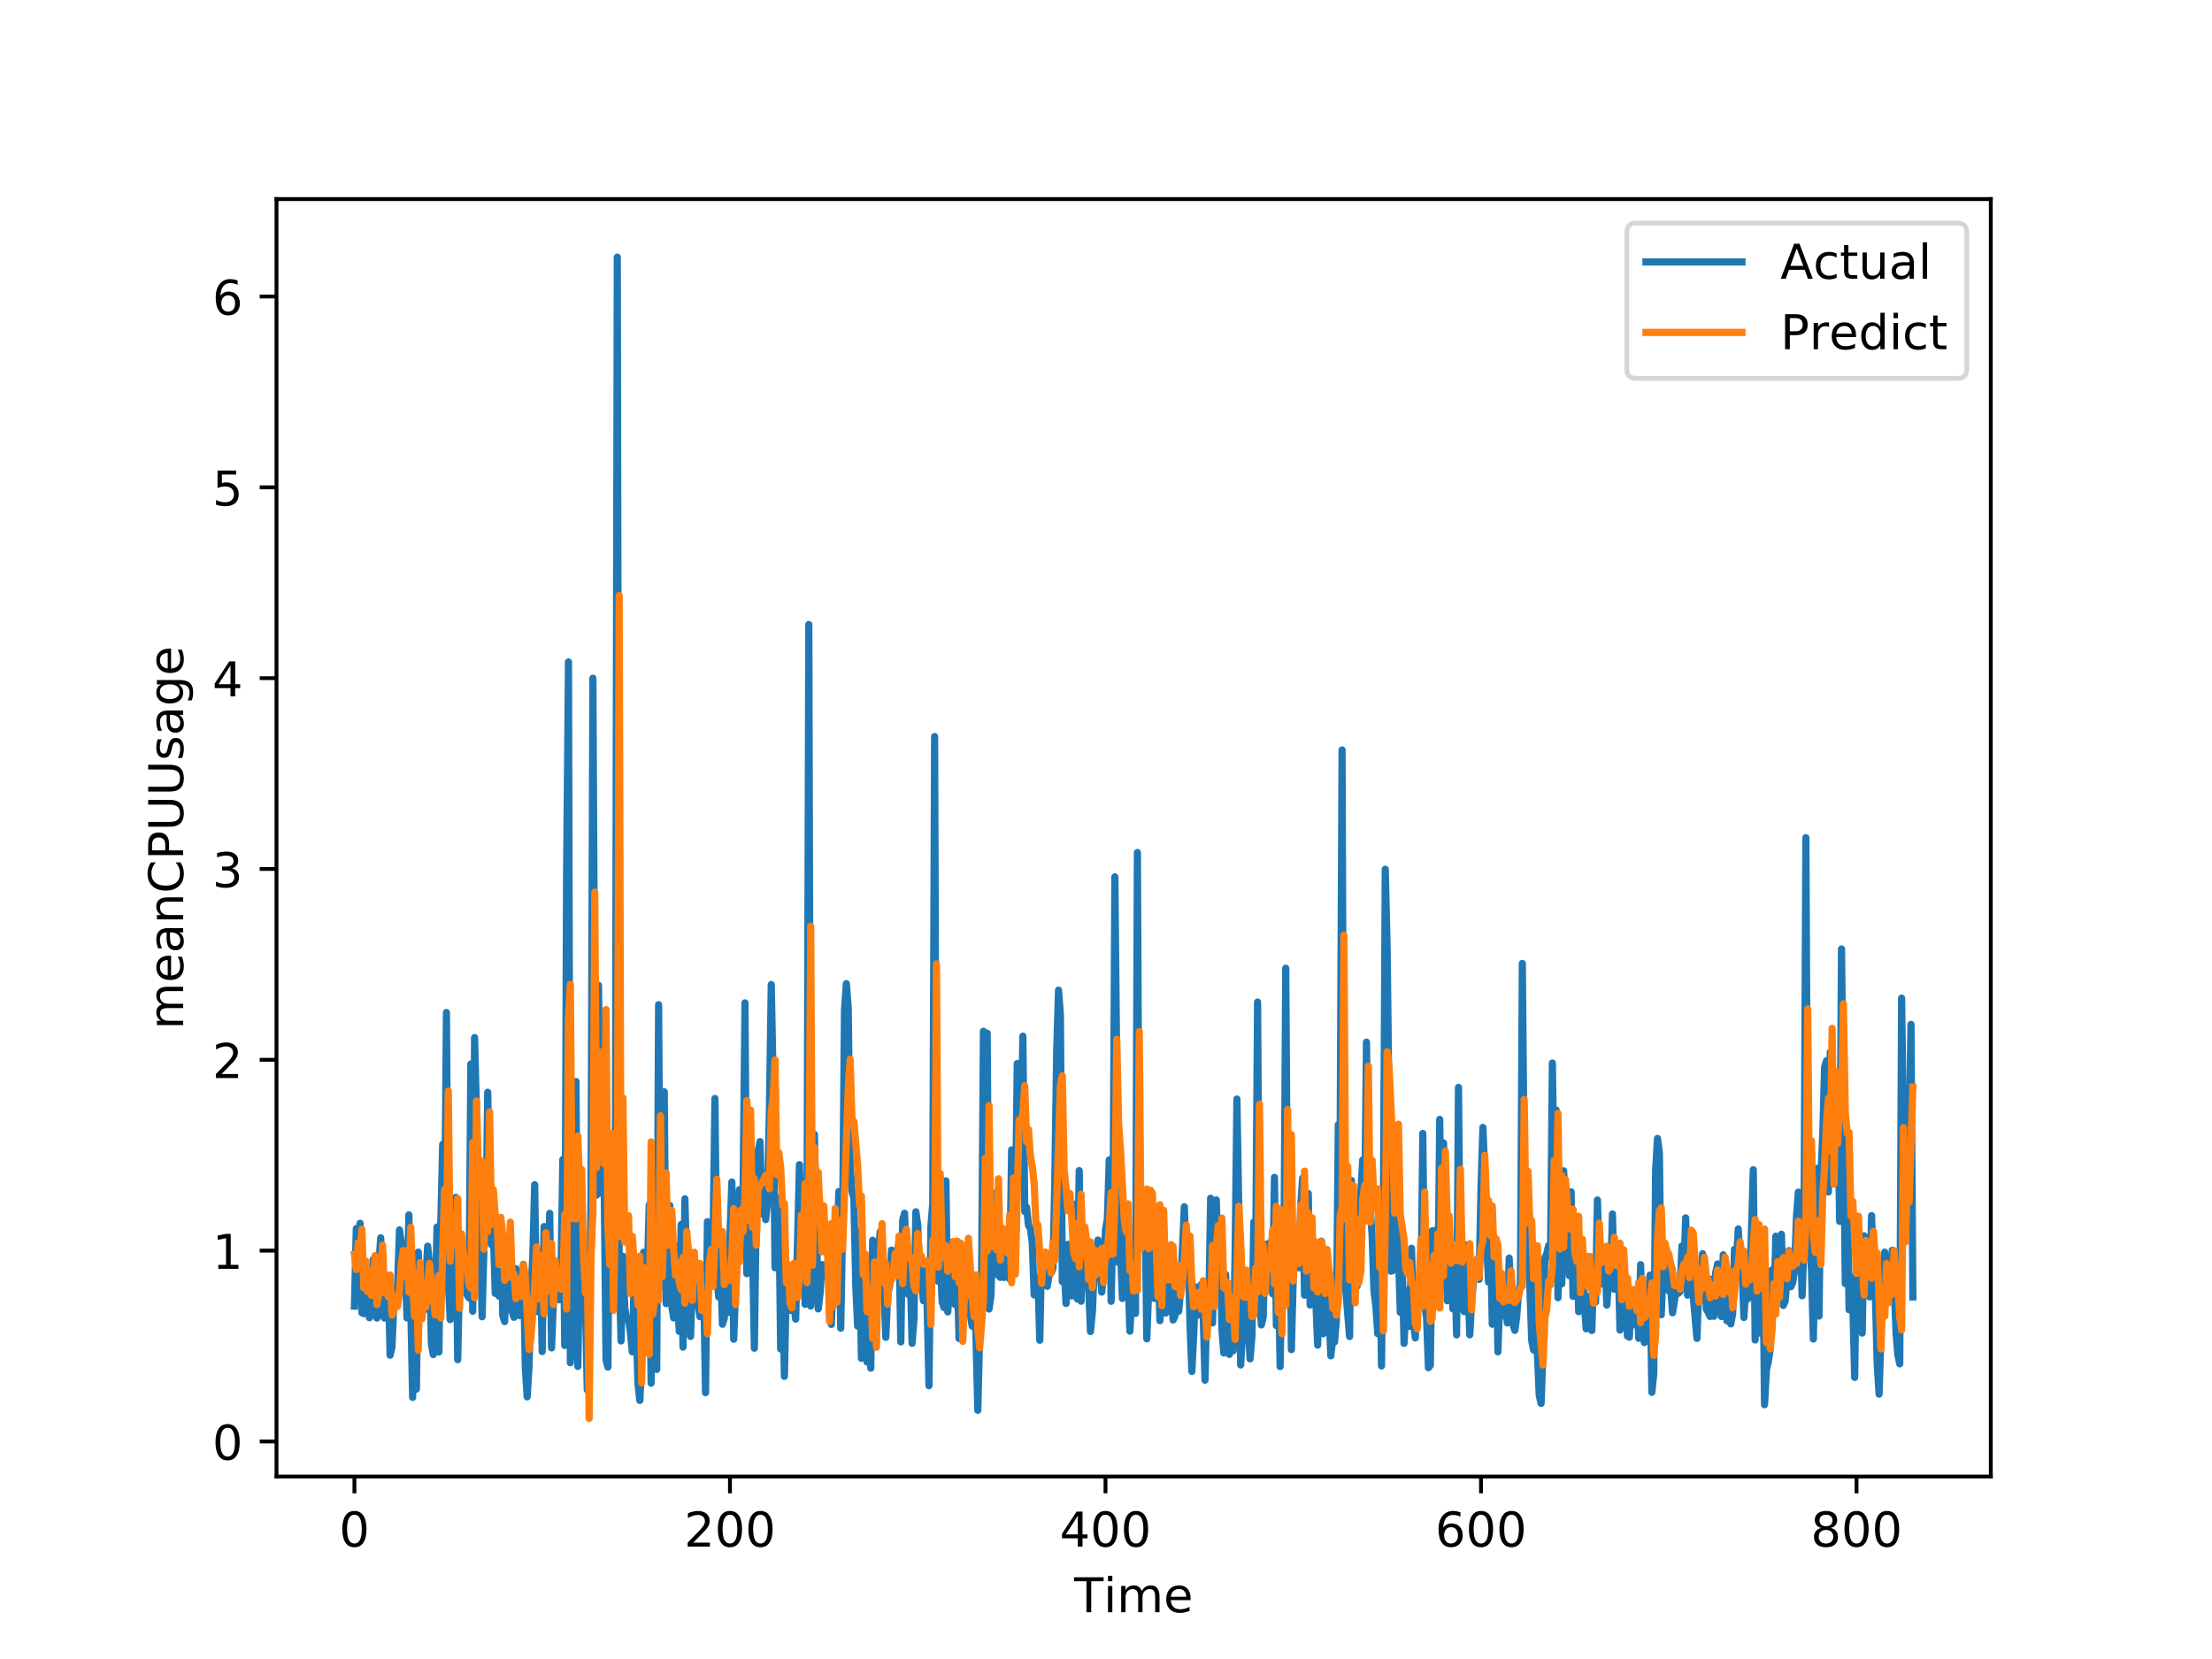 <?xml version="1.0" encoding="utf-8" standalone="no"?>
<!DOCTYPE svg PUBLIC "-//W3C//DTD SVG 1.1//EN"
  "http://www.w3.org/Graphics/SVG/1.1/DTD/svg11.dtd">
<!-- Created with matplotlib (https://matplotlib.org/) -->
<svg height="345.6pt" version="1.1" viewBox="0 0 460.8 345.6" width="460.8pt" xmlns="http://www.w3.org/2000/svg" xmlns:xlink="http://www.w3.org/1999/xlink">
 <defs>
  <style type="text/css">
*{stroke-linecap:butt;stroke-linejoin:round;}
  </style>
 </defs>
 <g id="figure_1">
  <g id="patch_1">
   <path d="M 0 345.6 
L 460.8 345.6 
L 460.8 0 
L 0 0 
z
" style="fill:#ffffff;"/>
  </g>
  <g id="axes_1">
   <g id="patch_2">
    <path d="M 57.6 307.584 
L 414.72 307.584 
L 414.72 41.472 
L 57.6 41.472 
z
" style="fill:#ffffff;"/>
   </g>
   <g id="matplotlib.axis_1">
    <g id="xtick_1">
     <g id="line2d_1">
      <defs>
       <path d="M 0 0 
L 0 3.5 
" id="m3a9acdf04c" style="stroke:#000000;stroke-width:0.8;"/>
      </defs>
      <g>
       <use style="stroke:#000000;stroke-width:0.8;" x="73.833" xlink:href="#m3a9acdf04c" y="307.584"/>
      </g>
     </g>
     <g id="text_1">
      <!-- 0 -->
      <defs>
       <path d="M 31.781 66.406 
Q 24.172 66.406 20.328 58.906 
Q 16.5 51.422 16.5 36.375 
Q 16.5 21.391 20.328 13.891 
Q 24.172 6.391 31.781 6.391 
Q 39.453 6.391 43.281 13.891 
Q 47.125 21.391 47.125 36.375 
Q 47.125 51.422 43.281 58.906 
Q 39.453 66.406 31.781 66.406 
z
M 31.781 74.219 
Q 44.047 74.219 50.516 64.516 
Q 56.984 54.828 56.984 36.375 
Q 56.984 17.969 50.516 8.266 
Q 44.047 -1.422 31.781 -1.422 
Q 19.531 -1.422 13.062 8.266 
Q 6.594 17.969 6.594 36.375 
Q 6.594 54.828 13.062 64.516 
Q 19.531 74.219 31.781 74.219 
z
" id="DejaVuSans-48"/>
      </defs>
      <g transform="translate(70.651 322.182)scale(0.1 -0.1)">
       <use xlink:href="#DejaVuSans-48"/>
      </g>
     </g>
    </g>
    <g id="xtick_2">
     <g id="line2d_2">
      <g>
       <use style="stroke:#000000;stroke-width:0.8;" x="152.063" xlink:href="#m3a9acdf04c" y="307.584"/>
      </g>
     </g>
     <g id="text_2">
      <!-- 200 -->
      <defs>
       <path d="M 19.188 8.297 
L 53.609 8.297 
L 53.609 0 
L 7.328 0 
L 7.328 8.297 
Q 12.938 14.109 22.625 23.891 
Q 32.328 33.688 34.812 36.531 
Q 39.547 41.844 41.422 45.531 
Q 43.312 49.219 43.312 52.781 
Q 43.312 58.594 39.234 62.25 
Q 35.156 65.922 28.609 65.922 
Q 23.969 65.922 18.812 64.312 
Q 13.672 62.703 7.812 59.422 
L 7.812 69.391 
Q 13.766 71.781 18.938 73 
Q 24.125 74.219 28.422 74.219 
Q 39.75 74.219 46.484 68.547 
Q 53.219 62.891 53.219 53.422 
Q 53.219 48.922 51.531 44.891 
Q 49.859 40.875 45.406 35.406 
Q 44.188 33.984 37.641 27.219 
Q 31.109 20.453 19.188 8.297 
z
" id="DejaVuSans-50"/>
      </defs>
      <g transform="translate(142.519 322.182)scale(0.1 -0.1)">
       <use xlink:href="#DejaVuSans-50"/>
       <use x="63.623" xlink:href="#DejaVuSans-48"/>
       <use x="127.246" xlink:href="#DejaVuSans-48"/>
      </g>
     </g>
    </g>
    <g id="xtick_3">
     <g id="line2d_3">
      <g>
       <use style="stroke:#000000;stroke-width:0.8;" x="230.293" xlink:href="#m3a9acdf04c" y="307.584"/>
      </g>
     </g>
     <g id="text_3">
      <!-- 400 -->
      <defs>
       <path d="M 37.797 64.312 
L 12.891 25.391 
L 37.797 25.391 
z
M 35.203 72.906 
L 47.609 72.906 
L 47.609 25.391 
L 58.016 25.391 
L 58.016 17.188 
L 47.609 17.188 
L 47.609 0 
L 37.797 0 
L 37.797 17.188 
L 4.891 17.188 
L 4.891 26.703 
z
" id="DejaVuSans-52"/>
      </defs>
      <g transform="translate(220.749 322.182)scale(0.1 -0.1)">
       <use xlink:href="#DejaVuSans-52"/>
       <use x="63.623" xlink:href="#DejaVuSans-48"/>
       <use x="127.246" xlink:href="#DejaVuSans-48"/>
      </g>
     </g>
    </g>
    <g id="xtick_4">
     <g id="line2d_4">
      <g>
       <use style="stroke:#000000;stroke-width:0.8;" x="308.523" xlink:href="#m3a9acdf04c" y="307.584"/>
      </g>
     </g>
     <g id="text_4">
      <!-- 600 -->
      <defs>
       <path d="M 33.016 40.375 
Q 26.375 40.375 22.484 35.828 
Q 18.609 31.297 18.609 23.391 
Q 18.609 15.531 22.484 10.953 
Q 26.375 6.391 33.016 6.391 
Q 39.656 6.391 43.531 10.953 
Q 47.406 15.531 47.406 23.391 
Q 47.406 31.297 43.531 35.828 
Q 39.656 40.375 33.016 40.375 
z
M 52.594 71.297 
L 52.594 62.312 
Q 48.875 64.062 45.094 64.984 
Q 41.312 65.922 37.594 65.922 
Q 27.828 65.922 22.672 59.328 
Q 17.531 52.734 16.797 39.406 
Q 19.672 43.656 24.016 45.922 
Q 28.375 48.188 33.594 48.188 
Q 44.578 48.188 50.953 41.516 
Q 57.328 34.859 57.328 23.391 
Q 57.328 12.156 50.688 5.359 
Q 44.047 -1.422 33.016 -1.422 
Q 20.359 -1.422 13.672 8.266 
Q 6.984 17.969 6.984 36.375 
Q 6.984 53.656 15.188 63.938 
Q 23.391 74.219 37.203 74.219 
Q 40.922 74.219 44.703 73.484 
Q 48.484 72.75 52.594 71.297 
z
" id="DejaVuSans-54"/>
      </defs>
      <g transform="translate(298.979 322.182)scale(0.1 -0.1)">
       <use xlink:href="#DejaVuSans-54"/>
       <use x="63.623" xlink:href="#DejaVuSans-48"/>
       <use x="127.246" xlink:href="#DejaVuSans-48"/>
      </g>
     </g>
    </g>
    <g id="xtick_5">
     <g id="line2d_5">
      <g>
       <use style="stroke:#000000;stroke-width:0.8;" x="386.753" xlink:href="#m3a9acdf04c" y="307.584"/>
      </g>
     </g>
     <g id="text_5">
      <!-- 800 -->
      <defs>
       <path d="M 31.781 34.625 
Q 24.75 34.625 20.719 30.859 
Q 16.703 27.094 16.703 20.516 
Q 16.703 13.922 20.719 10.156 
Q 24.75 6.391 31.781 6.391 
Q 38.812 6.391 42.859 10.172 
Q 46.922 13.969 46.922 20.516 
Q 46.922 27.094 42.891 30.859 
Q 38.875 34.625 31.781 34.625 
z
M 21.922 38.812 
Q 15.578 40.375 12.031 44.719 
Q 8.5 49.078 8.5 55.328 
Q 8.5 64.062 14.719 69.141 
Q 20.953 74.219 31.781 74.219 
Q 42.672 74.219 48.875 69.141 
Q 55.078 64.062 55.078 55.328 
Q 55.078 49.078 51.531 44.719 
Q 48 40.375 41.703 38.812 
Q 48.828 37.156 52.797 32.312 
Q 56.781 27.484 56.781 20.516 
Q 56.781 9.906 50.312 4.234 
Q 43.844 -1.422 31.781 -1.422 
Q 19.734 -1.422 13.25 4.234 
Q 6.781 9.906 6.781 20.516 
Q 6.781 27.484 10.781 32.312 
Q 14.797 37.156 21.922 38.812 
z
M 18.312 54.391 
Q 18.312 48.734 21.844 45.562 
Q 25.391 42.391 31.781 42.391 
Q 38.141 42.391 41.719 45.562 
Q 45.312 48.734 45.312 54.391 
Q 45.312 60.062 41.719 63.234 
Q 38.141 66.406 31.781 66.406 
Q 25.391 66.406 21.844 63.234 
Q 18.312 60.062 18.312 54.391 
z
" id="DejaVuSans-56"/>
      </defs>
      <g transform="translate(377.209 322.182)scale(0.1 -0.1)">
       <use xlink:href="#DejaVuSans-56"/>
       <use x="63.623" xlink:href="#DejaVuSans-48"/>
       <use x="127.246" xlink:href="#DejaVuSans-48"/>
      </g>
     </g>
    </g>
    <g id="text_6">
     <!-- Time -->
     <defs>
      <path d="M -0.297 72.906 
L 61.375 72.906 
L 61.375 64.594 
L 35.5 64.594 
L 35.5 0 
L 25.594 0 
L 25.594 64.594 
L -0.297 64.594 
z
" id="DejaVuSans-84"/>
      <path d="M 9.422 54.688 
L 18.406 54.688 
L 18.406 0 
L 9.422 0 
z
M 9.422 75.984 
L 18.406 75.984 
L 18.406 64.594 
L 9.422 64.594 
z
" id="DejaVuSans-105"/>
      <path d="M 52 44.188 
Q 55.375 50.25 60.062 53.125 
Q 64.75 56 71.094 56 
Q 79.641 56 84.281 50.016 
Q 88.922 44.047 88.922 33.016 
L 88.922 0 
L 79.891 0 
L 79.891 32.719 
Q 79.891 40.578 77.094 44.375 
Q 74.312 48.188 68.609 48.188 
Q 61.625 48.188 57.562 43.547 
Q 53.516 38.922 53.516 30.906 
L 53.516 0 
L 44.484 0 
L 44.484 32.719 
Q 44.484 40.625 41.703 44.406 
Q 38.922 48.188 33.109 48.188 
Q 26.219 48.188 22.156 43.531 
Q 18.109 38.875 18.109 30.906 
L 18.109 0 
L 9.078 0 
L 9.078 54.688 
L 18.109 54.688 
L 18.109 46.188 
Q 21.188 51.219 25.484 53.609 
Q 29.781 56 35.688 56 
Q 41.656 56 45.828 52.969 
Q 50 49.953 52 44.188 
z
" id="DejaVuSans-109"/>
      <path d="M 56.203 29.594 
L 56.203 25.203 
L 14.891 25.203 
Q 15.484 15.922 20.484 11.062 
Q 25.484 6.203 34.422 6.203 
Q 39.594 6.203 44.453 7.469 
Q 49.312 8.734 54.109 11.281 
L 54.109 2.781 
Q 49.266 0.734 44.188 -0.344 
Q 39.109 -1.422 33.891 -1.422 
Q 20.797 -1.422 13.156 6.188 
Q 5.516 13.812 5.516 26.812 
Q 5.516 40.234 12.766 48.109 
Q 20.016 56 32.328 56 
Q 43.359 56 49.781 48.891 
Q 56.203 41.797 56.203 29.594 
z
M 47.219 32.234 
Q 47.125 39.594 43.094 43.984 
Q 39.062 48.391 32.422 48.391 
Q 24.906 48.391 20.391 44.141 
Q 15.875 39.891 15.188 32.172 
z
" id="DejaVuSans-101"/>
     </defs>
     <g transform="translate(223.773 335.861)scale(0.1 -0.1)">
      <use xlink:href="#DejaVuSans-84"/>
      <use x="61.037" xlink:href="#DejaVuSans-105"/>
      <use x="88.82" xlink:href="#DejaVuSans-109"/>
      <use x="186.232" xlink:href="#DejaVuSans-101"/>
     </g>
    </g>
   </g>
   <g id="matplotlib.axis_2">
    <g id="ytick_1">
     <g id="line2d_6">
      <defs>
       <path d="M 0 0 
L -3.5 0 
" id="m899c62db5d" style="stroke:#000000;stroke-width:0.8;"/>
      </defs>
      <g>
       <use style="stroke:#000000;stroke-width:0.8;" x="57.6" xlink:href="#m899c62db5d" y="300.281"/>
      </g>
     </g>
     <g id="text_7">
      <!-- 0 -->
      <g transform="translate(44.237 304.08)scale(0.1 -0.1)">
       <use xlink:href="#DejaVuSans-48"/>
      </g>
     </g>
    </g>
    <g id="ytick_2">
     <g id="line2d_7">
      <g>
       <use style="stroke:#000000;stroke-width:0.8;" x="57.6" xlink:href="#m899c62db5d" y="260.528"/>
      </g>
     </g>
     <g id="text_8">
      <!-- 1 -->
      <defs>
       <path d="M 12.406 8.297 
L 28.516 8.297 
L 28.516 63.922 
L 10.984 60.406 
L 10.984 69.391 
L 28.422 72.906 
L 38.281 72.906 
L 38.281 8.297 
L 54.391 8.297 
L 54.391 0 
L 12.406 0 
z
" id="DejaVuSans-49"/>
      </defs>
      <g transform="translate(44.237 264.327)scale(0.1 -0.1)">
       <use xlink:href="#DejaVuSans-49"/>
      </g>
     </g>
    </g>
    <g id="ytick_3">
     <g id="line2d_8">
      <g>
       <use style="stroke:#000000;stroke-width:0.8;" x="57.6" xlink:href="#m899c62db5d" y="220.775"/>
      </g>
     </g>
     <g id="text_9">
      <!-- 2 -->
      <g transform="translate(44.237 224.575)scale(0.1 -0.1)">
       <use xlink:href="#DejaVuSans-50"/>
      </g>
     </g>
    </g>
    <g id="ytick_4">
     <g id="line2d_9">
      <g>
       <use style="stroke:#000000;stroke-width:0.8;" x="57.6" xlink:href="#m899c62db5d" y="181.023"/>
      </g>
     </g>
     <g id="text_10">
      <!-- 3 -->
      <defs>
       <path d="M 40.578 39.312 
Q 47.656 37.797 51.625 33 
Q 55.609 28.219 55.609 21.188 
Q 55.609 10.406 48.188 4.484 
Q 40.766 -1.422 27.094 -1.422 
Q 22.516 -1.422 17.656 -0.516 
Q 12.797 0.391 7.625 2.203 
L 7.625 11.719 
Q 11.719 9.328 16.594 8.109 
Q 21.484 6.891 26.812 6.891 
Q 36.078 6.891 40.938 10.547 
Q 45.797 14.203 45.797 21.188 
Q 45.797 27.641 41.281 31.266 
Q 36.766 34.906 28.719 34.906 
L 20.219 34.906 
L 20.219 43.016 
L 29.109 43.016 
Q 36.375 43.016 40.234 45.922 
Q 44.094 48.828 44.094 54.297 
Q 44.094 59.906 40.109 62.906 
Q 36.141 65.922 28.719 65.922 
Q 24.656 65.922 20.016 65.031 
Q 15.375 64.156 9.812 62.312 
L 9.812 71.094 
Q 15.438 72.656 20.344 73.438 
Q 25.25 74.219 29.594 74.219 
Q 40.828 74.219 47.359 69.109 
Q 53.906 64.016 53.906 55.328 
Q 53.906 49.266 50.438 45.094 
Q 46.969 40.922 40.578 39.312 
z
" id="DejaVuSans-51"/>
      </defs>
      <g transform="translate(44.237 184.822)scale(0.1 -0.1)">
       <use xlink:href="#DejaVuSans-51"/>
      </g>
     </g>
    </g>
    <g id="ytick_5">
     <g id="line2d_10">
      <g>
       <use style="stroke:#000000;stroke-width:0.8;" x="57.6" xlink:href="#m899c62db5d" y="141.27"/>
      </g>
     </g>
     <g id="text_11">
      <!-- 4 -->
      <g transform="translate(44.237 145.069)scale(0.1 -0.1)">
       <use xlink:href="#DejaVuSans-52"/>
      </g>
     </g>
    </g>
    <g id="ytick_6">
     <g id="line2d_11">
      <g>
       <use style="stroke:#000000;stroke-width:0.8;" x="57.6" xlink:href="#m899c62db5d" y="101.517"/>
      </g>
     </g>
     <g id="text_12">
      <!-- 5 -->
      <defs>
       <path d="M 10.797 72.906 
L 49.516 72.906 
L 49.516 64.594 
L 19.828 64.594 
L 19.828 46.734 
Q 21.969 47.469 24.109 47.828 
Q 26.266 48.188 28.422 48.188 
Q 40.625 48.188 47.75 41.5 
Q 54.891 34.812 54.891 23.391 
Q 54.891 11.625 47.562 5.094 
Q 40.234 -1.422 26.906 -1.422 
Q 22.312 -1.422 17.547 -0.641 
Q 12.797 0.141 7.719 1.703 
L 7.719 11.625 
Q 12.109 9.234 16.797 8.062 
Q 21.484 6.891 26.703 6.891 
Q 35.156 6.891 40.078 11.328 
Q 45.016 15.766 45.016 23.391 
Q 45.016 31 40.078 35.438 
Q 35.156 39.891 26.703 39.891 
Q 22.75 39.891 18.812 39.016 
Q 14.891 38.141 10.797 36.281 
z
" id="DejaVuSans-53"/>
      </defs>
      <g transform="translate(44.237 105.316)scale(0.1 -0.1)">
       <use xlink:href="#DejaVuSans-53"/>
      </g>
     </g>
    </g>
    <g id="ytick_7">
     <g id="line2d_12">
      <g>
       <use style="stroke:#000000;stroke-width:0.8;" x="57.6" xlink:href="#m899c62db5d" y="61.764"/>
      </g>
     </g>
     <g id="text_13">
      <!-- 6 -->
      <g transform="translate(44.237 65.563)scale(0.1 -0.1)">
       <use xlink:href="#DejaVuSans-54"/>
      </g>
     </g>
    </g>
    <g id="text_14">
     <!-- meanCPUUsage -->
     <defs>
      <path d="M 34.281 27.484 
Q 23.391 27.484 19.188 25 
Q 14.984 22.516 14.984 16.5 
Q 14.984 11.719 18.141 8.906 
Q 21.297 6.109 26.703 6.109 
Q 34.188 6.109 38.703 11.406 
Q 43.219 16.703 43.219 25.484 
L 43.219 27.484 
z
M 52.203 31.203 
L 52.203 0 
L 43.219 0 
L 43.219 8.297 
Q 40.141 3.328 35.547 0.953 
Q 30.953 -1.422 24.312 -1.422 
Q 15.922 -1.422 10.953 3.297 
Q 6 8.016 6 15.922 
Q 6 25.141 12.172 29.828 
Q 18.359 34.516 30.609 34.516 
L 43.219 34.516 
L 43.219 35.406 
Q 43.219 41.609 39.141 45 
Q 35.062 48.391 27.688 48.391 
Q 23 48.391 18.547 47.266 
Q 14.109 46.141 10.016 43.891 
L 10.016 52.203 
Q 14.938 54.109 19.578 55.047 
Q 24.219 56 28.609 56 
Q 40.484 56 46.344 49.844 
Q 52.203 43.703 52.203 31.203 
z
" id="DejaVuSans-97"/>
      <path d="M 54.891 33.016 
L 54.891 0 
L 45.906 0 
L 45.906 32.719 
Q 45.906 40.484 42.875 44.328 
Q 39.844 48.188 33.797 48.188 
Q 26.516 48.188 22.312 43.547 
Q 18.109 38.922 18.109 30.906 
L 18.109 0 
L 9.078 0 
L 9.078 54.688 
L 18.109 54.688 
L 18.109 46.188 
Q 21.344 51.125 25.703 53.562 
Q 30.078 56 35.797 56 
Q 45.219 56 50.047 50.172 
Q 54.891 44.344 54.891 33.016 
z
" id="DejaVuSans-110"/>
      <path d="M 64.406 67.281 
L 64.406 56.891 
Q 59.422 61.531 53.781 63.812 
Q 48.141 66.109 41.797 66.109 
Q 29.297 66.109 22.656 58.469 
Q 16.016 50.828 16.016 36.375 
Q 16.016 21.969 22.656 14.328 
Q 29.297 6.688 41.797 6.688 
Q 48.141 6.688 53.781 8.984 
Q 59.422 11.281 64.406 15.922 
L 64.406 5.609 
Q 59.234 2.094 53.438 0.328 
Q 47.656 -1.422 41.219 -1.422 
Q 24.656 -1.422 15.125 8.703 
Q 5.609 18.844 5.609 36.375 
Q 5.609 53.953 15.125 64.078 
Q 24.656 74.219 41.219 74.219 
Q 47.75 74.219 53.531 72.484 
Q 59.328 70.75 64.406 67.281 
z
" id="DejaVuSans-67"/>
      <path d="M 19.672 64.797 
L 19.672 37.406 
L 32.078 37.406 
Q 38.969 37.406 42.719 40.969 
Q 46.484 44.531 46.484 51.125 
Q 46.484 57.672 42.719 61.234 
Q 38.969 64.797 32.078 64.797 
z
M 9.812 72.906 
L 32.078 72.906 
Q 44.344 72.906 50.609 67.359 
Q 56.891 61.812 56.891 51.125 
Q 56.891 40.328 50.609 34.812 
Q 44.344 29.297 32.078 29.297 
L 19.672 29.297 
L 19.672 0 
L 9.812 0 
z
" id="DejaVuSans-80"/>
      <path d="M 8.688 72.906 
L 18.609 72.906 
L 18.609 28.609 
Q 18.609 16.891 22.844 11.734 
Q 27.094 6.594 36.625 6.594 
Q 46.094 6.594 50.344 11.734 
Q 54.594 16.891 54.594 28.609 
L 54.594 72.906 
L 64.5 72.906 
L 64.5 27.391 
Q 64.5 13.141 57.438 5.859 
Q 50.391 -1.422 36.625 -1.422 
Q 22.797 -1.422 15.734 5.859 
Q 8.688 13.141 8.688 27.391 
z
" id="DejaVuSans-85"/>
      <path d="M 44.281 53.078 
L 44.281 44.578 
Q 40.484 46.531 36.375 47.5 
Q 32.281 48.484 27.875 48.484 
Q 21.188 48.484 17.844 46.438 
Q 14.5 44.391 14.5 40.281 
Q 14.5 37.156 16.891 35.375 
Q 19.281 33.594 26.516 31.984 
L 29.594 31.297 
Q 39.156 29.25 43.188 25.516 
Q 47.219 21.781 47.219 15.094 
Q 47.219 7.469 41.188 3.016 
Q 35.156 -1.422 24.609 -1.422 
Q 20.219 -1.422 15.453 -0.562 
Q 10.688 0.297 5.422 2 
L 5.422 11.281 
Q 10.406 8.688 15.234 7.391 
Q 20.062 6.109 24.812 6.109 
Q 31.156 6.109 34.562 8.281 
Q 37.984 10.453 37.984 14.406 
Q 37.984 18.062 35.516 20.016 
Q 33.062 21.969 24.703 23.781 
L 21.578 24.516 
Q 13.234 26.266 9.516 29.906 
Q 5.812 33.547 5.812 39.891 
Q 5.812 47.609 11.281 51.797 
Q 16.75 56 26.812 56 
Q 31.781 56 36.172 55.266 
Q 40.578 54.547 44.281 53.078 
z
" id="DejaVuSans-115"/>
      <path d="M 45.406 27.984 
Q 45.406 37.75 41.375 43.109 
Q 37.359 48.484 30.078 48.484 
Q 22.859 48.484 18.828 43.109 
Q 14.797 37.75 14.797 27.984 
Q 14.797 18.266 18.828 12.891 
Q 22.859 7.516 30.078 7.516 
Q 37.359 7.516 41.375 12.891 
Q 45.406 18.266 45.406 27.984 
z
M 54.391 6.781 
Q 54.391 -7.172 48.188 -13.984 
Q 42 -20.797 29.203 -20.797 
Q 24.469 -20.797 20.266 -20.094 
Q 16.062 -19.391 12.109 -17.922 
L 12.109 -9.188 
Q 16.062 -11.328 19.922 -12.344 
Q 23.781 -13.375 27.781 -13.375 
Q 36.625 -13.375 41.016 -8.766 
Q 45.406 -4.156 45.406 5.172 
L 45.406 9.625 
Q 42.625 4.781 38.281 2.391 
Q 33.938 0 27.875 0 
Q 17.828 0 11.672 7.656 
Q 5.516 15.328 5.516 27.984 
Q 5.516 40.672 11.672 48.328 
Q 17.828 56 27.875 56 
Q 33.938 56 38.281 53.609 
Q 42.625 51.219 45.406 46.391 
L 45.406 54.688 
L 54.391 54.688 
z
" id="DejaVuSans-103"/>
     </defs>
     <g transform="translate(38.158 214.452)rotate(-90)scale(0.1 -0.1)">
      <use xlink:href="#DejaVuSans-109"/>
      <use x="97.412" xlink:href="#DejaVuSans-101"/>
      <use x="158.936" xlink:href="#DejaVuSans-97"/>
      <use x="220.215" xlink:href="#DejaVuSans-110"/>
      <use x="283.594" xlink:href="#DejaVuSans-67"/>
      <use x="353.418" xlink:href="#DejaVuSans-80"/>
      <use x="413.721" xlink:href="#DejaVuSans-85"/>
      <use x="486.914" xlink:href="#DejaVuSans-85"/>
      <use x="560.107" xlink:href="#DejaVuSans-115"/>
      <use x="612.207" xlink:href="#DejaVuSans-97"/>
      <use x="673.486" xlink:href="#DejaVuSans-103"/>
      <use x="736.963" xlink:href="#DejaVuSans-101"/>
     </g>
    </g>
   </g>
   <g id="line2d_13">
    <path clip-path="url(#p29fa22c1c9)" d="M 73.833 272.081 
L 74.224 255.928 
L 74.615 260.437 
L 75.006 254.832 
L 75.397 273.461 
L 75.788 273.668 
L 76.18 269.218 
L 76.571 266.613 
L 76.962 274.512 
L 77.353 271.725 
L 77.744 262.35 
L 78.135 273.668 
L 78.527 274.582 
L 78.918 263.565 
L 79.309 257.852 
L 79.7 273.141 
L 80.091 274.584 
L 80.482 271.365 
L 80.873 265.721 
L 81.265 282.318 
L 81.656 280.594 
L 82.047 271.485 
L 82.438 270.862 
L 82.829 267.666 
L 83.22 256.211 
L 83.611 258.967 
L 84.003 268.966 
L 84.394 263.042 
L 84.785 274.56 
L 85.176 253.077 
L 85.958 291.109 
L 86.35 265.407 
L 86.741 289.38 
L 87.132 260.832 
L 87.523 271.656 
L 87.914 271.381 
L 88.305 272.96 
L 89.088 259.6 
L 89.479 263.308 
L 89.87 279.991 
L 90.261 282.188 
L 90.652 272.403 
L 91.043 255.608 
L 91.434 281.64 
L 91.826 254.747 
L 92.217 238.384 
L 92.608 258.054 
L 92.999 210.918 
L 93.39 266.929 
L 93.781 274.892 
L 94.173 257.116 
L 94.564 272.759 
L 94.955 249.428 
L 95.346 283.254 
L 95.737 265.115 
L 96.128 263.471 
L 96.519 264.213 
L 96.911 265.531 
L 97.302 269.735 
L 97.693 270.374 
L 98.084 221.652 
L 98.475 273.159 
L 98.866 216.144 
L 99.257 231.604 
L 99.649 255.985 
L 100.04 256.459 
L 100.431 274.315 
L 100.822 259.606 
L 101.213 256.205 
L 101.604 227.536 
L 101.996 249.967 
L 102.387 259.308 
L 102.778 256.586 
L 103.169 269.439 
L 103.56 265.828 
L 103.951 270.013 
L 104.342 257.401 
L 104.734 274.044 
L 105.125 275.313 
L 105.516 264.502 
L 105.907 260.086 
L 106.298 270.381 
L 106.689 273.253 
L 107.08 274.425 
L 107.472 264.28 
L 107.863 272.229 
L 108.254 274.073 
L 109.036 263.389 
L 109.427 284.823 
L 109.819 290.99 
L 110.21 284.58 
L 110.601 269.118 
L 110.992 261.628 
L 111.383 246.801 
L 111.774 273.23 
L 112.165 268.178 
L 112.557 260.684 
L 112.948 281.545 
L 113.339 255.511 
L 113.73 269.482 
L 114.121 268.459 
L 114.512 252.745 
L 114.903 280.805 
L 115.295 270.682 
L 115.686 266.229 
L 116.077 270.045 
L 116.468 270.778 
L 116.859 265.514 
L 117.25 241.539 
L 117.642 280.284 
L 118.033 182.287 
L 118.424 137.898 
L 118.815 283.899 
L 119.206 274.804 
L 119.597 258.11 
L 119.988 225.292 
L 120.38 284.651 
L 120.771 258.718 
L 121.162 268.293 
L 121.553 266.362 
L 121.944 271.255 
L 122.335 289.544 
L 122.726 280.09 
L 123.118 249.888 
L 123.509 141.285 
L 123.9 216.694 
L 124.291 248.946 
L 124.682 205.264 
L 125.073 236.708 
L 125.465 248.674 
L 125.856 246.203 
L 126.247 283.28 
L 126.638 284.789 
L 127.029 238.822 
L 127.42 265.882 
L 127.811 266.673 
L 128.203 243.2 
L 128.594 53.568 
L 128.985 264.194 
L 129.376 279.353 
L 129.767 261.705 
L 130.158 272.463 
L 130.549 274.992 
L 130.941 274.865 
L 131.332 277.625 
L 131.723 281.621 
L 132.114 266.56 
L 132.505 275.141 
L 132.896 288.167 
L 133.288 291.74 
L 133.679 283.77 
L 134.07 260.873 
L 134.461 270.748 
L 134.852 265.302 
L 135.243 250.974 
L 135.634 288.138 
L 136.026 249.164 
L 136.417 256.945 
L 136.808 285.281 
L 137.199 209.3 
L 137.59 268.198 
L 137.981 264.784 
L 138.372 227.434 
L 138.764 271.565 
L 139.155 270.835 
L 139.546 251.116 
L 139.937 272.022 
L 140.328 274.548 
L 140.719 259.564 
L 141.111 270.702 
L 141.502 277.349 
L 141.893 255.081 
L 142.284 280.638 
L 142.675 249.734 
L 143.066 264.55 
L 143.457 267.289 
L 143.849 278.405 
L 144.24 266.523 
L 144.631 268.497 
L 145.022 266.835 
L 145.413 271.5 
L 145.804 274.29 
L 146.195 274.289 
L 146.587 268.138 
L 146.978 290.116 
L 147.369 254.492 
L 147.76 257 
L 148.151 266.301 
L 148.542 258.444 
L 148.934 228.842 
L 149.325 265.492 
L 149.716 270.181 
L 150.107 264.295 
L 150.498 275.867 
L 150.889 274.631 
L 151.28 266.854 
L 151.672 273.427 
L 152.063 257.183 
L 152.454 246.238 
L 152.845 278.984 
L 154.018 247.837 
L 154.41 253.52 
L 154.801 248.311 
L 155.192 208.912 
L 155.583 265.322 
L 155.974 237.531 
L 156.365 260.811 
L 156.757 259.836 
L 157.148 280.863 
L 157.539 252.195 
L 157.93 239.868 
L 158.321 237.81 
L 158.712 252.893 
L 159.103 244.547 
L 159.495 254.066 
L 159.886 250.437 
L 160.277 231.347 
L 160.668 205.099 
L 161.059 225.286 
L 161.45 264.107 
L 161.841 258.552 
L 162.233 249.504 
L 162.624 281.016 
L 163.015 267.197 
L 163.406 286.722 
L 163.797 267.868 
L 164.188 272.461 
L 164.58 272.986 
L 165.362 271.642 
L 165.753 274.804 
L 166.535 242.616 
L 166.926 256.571 
L 167.318 250.414 
L 167.709 271.713 
L 168.1 260.958 
L 168.491 130.096 
L 168.882 272.07 
L 169.273 264.871 
L 169.664 236.323 
L 170.447 272.668 
L 170.838 269.454 
L 171.229 263.434 
L 171.62 263.514 
L 172.011 265.486 
L 172.794 266.51 
L 173.185 275.904 
L 173.576 265.655 
L 173.967 264.147 
L 174.358 261.097 
L 174.749 248.21 
L 175.141 276.694 
L 175.532 255.287 
L 175.923 210.37 
L 176.314 204.906 
L 176.705 210.06 
L 177.096 242.549 
L 177.487 248.129 
L 177.879 249.586 
L 178.27 267.869 
L 178.661 276.258 
L 179.052 256.492 
L 179.443 282.963 
L 179.834 268.32 
L 180.226 277.484 
L 180.617 283.729 
L 181.008 269.476 
L 181.399 285.019 
L 181.79 258.353 
L 182.181 276.703 
L 182.572 267.048 
L 183.355 256.607 
L 183.746 268.235 
L 184.137 268.892 
L 184.528 278.595 
L 184.919 269.641 
L 185.31 268.039 
L 185.702 260.428 
L 186.093 263.864 
L 186.484 263.377 
L 186.875 260.727 
L 187.266 258.99 
L 187.657 279.553 
L 188.049 254.18 
L 188.44 252.742 
L 188.831 265.122 
L 189.222 269.663 
L 189.613 264.753 
L 190.004 279.839 
L 190.395 274.796 
L 190.787 252.429 
L 191.178 255.11 
L 191.569 265.243 
L 191.96 265.89 
L 192.351 270.952 
L 192.742 262.824 
L 193.133 271.824 
L 193.525 288.67 
L 193.916 255.572 
L 194.307 250.693 
L 194.698 153.435 
L 195.089 266.201 
L 195.48 266.944 
L 195.872 261.99 
L 196.263 271.197 
L 196.654 272.395 
L 197.045 245.993 
L 197.436 273.302 
L 197.827 267.708 
L 198.218 258.773 
L 199.001 271.802 
L 199.392 262.996 
L 199.783 278.841 
L 200.174 268.13 
L 200.565 276.346 
L 200.956 261.227 
L 201.348 269.01 
L 201.739 273.208 
L 202.13 273.876 
L 202.521 276.269 
L 202.912 267.424 
L 203.303 278.041 
L 203.695 293.789 
L 204.086 277.431 
L 204.477 266.381 
L 204.868 214.831 
L 205.259 251.002 
L 205.65 215.24 
L 206.041 272.701 
L 206.433 269.945 
L 206.824 256.182 
L 207.215 263.542 
L 207.606 248.381 
L 207.997 265.697 
L 208.388 266.095 
L 208.779 256.234 
L 209.171 266.127 
L 209.562 264.348 
L 209.953 259.597 
L 210.344 266.472 
L 210.735 239.54 
L 211.126 260.718 
L 211.518 254.921 
L 211.909 221.562 
L 212.3 226.664 
L 212.691 237.107 
L 213.082 215.849 
L 213.473 252.389 
L 213.864 251.503 
L 214.256 255.307 
L 214.647 255.881 
L 215.038 258.932 
L 215.429 269.747 
L 215.82 269.804 
L 216.211 266.063 
L 216.602 279.206 
L 216.994 260.889 
L 217.385 262.046 
L 217.776 266.963 
L 218.167 267.955 
L 218.558 265.488 
L 218.949 265.247 
L 219.341 264.277 
L 219.732 246.377 
L 220.123 219.036 
L 220.514 206.267 
L 220.905 211.491 
L 221.296 266.997 
L 221.687 264.343 
L 222.079 271.545 
L 222.47 259.22 
L 222.861 263.041 
L 223.252 269.972 
L 223.643 269.585 
L 224.034 250.848 
L 224.425 270.593 
L 224.817 243.852 
L 225.208 271.072 
L 225.599 257.585 
L 225.99 261.751 
L 226.381 268.123 
L 226.772 267.59 
L 227.164 277.374 
L 227.555 273.385 
L 227.946 264.443 
L 228.337 265.984 
L 228.728 258.317 
L 229.119 262.948 
L 229.51 269.178 
L 229.902 265.367 
L 230.293 256.156 
L 230.684 253.97 
L 231.075 241.627 
L 231.466 271.084 
L 231.857 254.825 
L 232.248 182.662 
L 233.031 263.042 
L 233.422 260.472 
L 233.813 270.494 
L 234.595 253.975 
L 235.378 277.31 
L 235.769 270.038 
L 236.16 268.44 
L 236.551 273.608 
L 236.942 177.599 
L 237.333 259.802 
L 238.116 251.421 
L 238.507 250.765 
L 238.898 278.906 
L 239.289 268.679 
L 239.68 252.201 
L 240.463 270.485 
L 241.245 262.516 
L 241.636 275.118 
L 242.418 258.123 
L 242.81 273.543 
L 243.201 268.758 
L 243.592 262.292 
L 244.374 274.981 
L 244.765 274.218 
L 245.156 265.446 
L 245.548 273.15 
L 245.939 268.676 
L 246.721 251.376 
L 247.112 264.004 
L 247.503 259.318 
L 247.895 275.921 
L 248.286 285.703 
L 248.677 278.003 
L 249.068 268.07 
L 249.459 271.514 
L 249.85 273.933 
L 250.241 267.587 
L 250.633 273.324 
L 251.024 287.52 
L 251.415 270.705 
L 251.806 272.435 
L 252.197 249.626 
L 252.588 275.588 
L 252.979 257.845 
L 253.371 249.966 
L 253.762 263.12 
L 254.153 257.121 
L 254.544 276.892 
L 254.935 281.848 
L 255.326 265.496 
L 255.718 281.064 
L 256.109 282.152 
L 256.5 271.505 
L 256.891 281.405 
L 257.282 262.164 
L 257.673 228.95 
L 258.064 252.162 
L 258.456 284.346 
L 258.847 277.079 
L 259.238 265.853 
L 259.629 269.413 
L 260.411 283.076 
L 260.802 278.237 
L 261.194 254.583 
L 261.585 261.417 
L 261.976 208.742 
L 262.367 268.627 
L 262.758 276.013 
L 263.149 274.354 
L 263.541 259.248 
L 263.932 267.683 
L 264.323 258.973 
L 264.714 262.482 
L 265.105 269.528 
L 265.496 245.267 
L 265.887 276.151 
L 266.279 262.694 
L 266.67 284.685 
L 267.061 261.803 
L 267.452 264.214 
L 267.843 201.699 
L 268.234 258.716 
L 268.625 239.2 
L 269.017 281.152 
L 269.408 266.024 
L 269.799 255.451 
L 270.19 260.944 
L 270.581 264.108 
L 270.972 250.997 
L 271.364 245.423 
L 271.755 269.815 
L 272.146 267.856 
L 272.537 248.623 
L 272.928 271.86 
L 273.319 267.264 
L 273.71 264.136 
L 274.102 270.82 
L 274.493 280.215 
L 274.884 261.731 
L 275.275 258.547 
L 275.666 277.843 
L 276.057 262.144 
L 276.448 262.979 
L 277.231 282.454 
L 277.622 279.064 
L 278.013 279.548 
L 278.404 274.817 
L 278.795 234.275 
L 279.187 235.796 
L 279.578 156.235 
L 279.969 264.241 
L 281.142 278.418 
L 281.533 245.912 
L 281.925 267.89 
L 282.316 265.998 
L 282.707 267.943 
L 283.098 264.264 
L 283.489 248.164 
L 283.88 241.649 
L 284.271 253.129 
L 284.663 217.099 
L 285.054 248.528 
L 285.445 251.703 
L 285.836 257.393 
L 286.227 269.021 
L 286.618 272.083 
L 287.01 277.838 
L 287.401 256.837 
L 287.792 284.558 
L 288.183 252.745 
L 288.574 181.088 
L 288.965 197.482 
L 289.748 264.815 
L 290.139 264.682 
L 290.53 237.257 
L 290.921 252.165 
L 291.312 261.096 
L 291.703 273.402 
L 292.094 262.685 
L 292.486 279.841 
L 292.877 271.88 
L 293.268 268.807 
L 293.659 276.33 
L 294.05 260.038 
L 294.441 275.196 
L 294.833 278.711 
L 295.224 269.496 
L 295.615 266.983 
L 296.006 270.451 
L 296.397 236.11 
L 296.788 271.891 
L 297.179 274.493 
L 297.571 284.929 
L 297.962 284.418 
L 298.353 256.402 
L 298.744 268.2 
L 299.135 256.25 
L 299.526 271.777 
L 299.917 233.187 
L 300.309 268.153 
L 300.7 238.075 
L 301.091 250.332 
L 301.482 270.961 
L 301.873 267.029 
L 302.264 259.902 
L 302.656 272.67 
L 303.047 262.443 
L 303.438 278.078 
L 303.829 226.528 
L 304.22 267.642 
L 304.611 267.049 
L 305.002 273.227 
L 305.394 259.323 
L 305.785 266.794 
L 306.176 278.062 
L 306.567 271.125 
L 306.958 266.782 
L 307.349 265.671 
L 307.74 265.044 
L 308.132 266.516 
L 308.523 247.349 
L 308.914 234.864 
L 309.305 244.179 
L 309.696 258.686 
L 310.087 267.09 
L 310.479 256.935 
L 310.87 275.866 
L 311.652 258.655 
L 312.043 281.616 
L 312.434 270.386 
L 312.825 273.575 
L 313.217 274.155 
L 313.608 269.291 
L 313.999 275.587 
L 314.39 262.083 
L 314.781 270.854 
L 315.172 275.829 
L 315.563 277.152 
L 315.955 274.324 
L 316.346 269.137 
L 316.737 267.381 
L 317.128 200.7 
L 317.519 243.928 
L 317.91 251.524 
L 318.302 261.743 
L 318.693 267.964 
L 319.084 279.252 
L 319.475 281.241 
L 319.866 261.835 
L 320.257 281.59 
L 320.648 290.676 
L 321.04 292.352 
L 321.431 281.467 
L 321.822 262.031 
L 322.213 261.205 
L 322.604 259.472 
L 322.995 261.912 
L 323.386 221.444 
L 323.778 249.138 
L 324.169 231.233 
L 324.56 270.334 
L 324.951 258.044 
L 325.342 267.459 
L 325.733 243.908 
L 326.907 265.746 
L 327.298 248.291 
L 327.689 270.063 
L 328.08 266.174 
L 328.471 257.859 
L 328.863 273.25 
L 329.645 260.108 
L 330.036 271.42 
L 330.427 276.823 
L 330.818 270.837 
L 331.209 269.989 
L 331.601 277.18 
L 331.992 264.886 
L 332.383 271.254 
L 332.774 249.97 
L 333.165 263.785 
L 333.556 267.474 
L 333.948 264.048 
L 334.339 261.89 
L 334.73 271.872 
L 335.121 266.479 
L 335.512 266.865 
L 335.903 252.903 
L 336.294 268.571 
L 337.077 261.898 
L 337.468 277.072 
L 337.859 265.039 
L 338.25 265.494 
L 339.032 278.339 
L 339.424 278.556 
L 339.815 270.418 
L 340.206 269.102 
L 340.597 275.993 
L 340.988 268.51 
L 341.379 278.793 
L 341.771 263.445 
L 342.162 276.842 
L 342.553 279.678 
L 343.335 271.202 
L 343.726 265.635 
L 344.117 290.039 
L 344.509 286.179 
L 344.9 243.645 
L 345.291 237.15 
L 345.682 240.222 
L 346.073 273.895 
L 346.464 263.776 
L 346.855 262.693 
L 347.247 264.92 
L 347.638 268.92 
L 348.029 268.164 
L 348.42 273.479 
L 349.202 268.545 
L 349.594 269.431 
L 349.985 269.069 
L 350.376 259.542 
L 350.767 265.134 
L 351.158 253.711 
L 351.549 269.808 
L 351.94 258.349 
L 352.332 259.167 
L 352.723 269.938 
L 353.505 278.816 
L 353.896 267.769 
L 354.287 267.938 
L 354.678 261.167 
L 355.07 264.556 
L 355.461 272.745 
L 355.852 273.389 
L 356.243 274.251 
L 356.634 266.453 
L 357.025 274.212 
L 357.417 265.075 
L 357.808 263.298 
L 358.199 271.961 
L 358.59 274.263 
L 358.981 261.393 
L 359.372 265.561 
L 359.763 275.16 
L 360.155 266.04 
L 360.546 275.792 
L 360.937 273.699 
L 361.328 260.249 
L 361.719 263.078 
L 362.11 256.022 
L 362.501 263.416 
L 362.893 263.734 
L 363.284 274.451 
L 363.675 268.342 
L 364.066 270.616 
L 364.457 270.078 
L 365.24 243.68 
L 365.631 279.145 
L 366.022 256.668 
L 366.413 261.673 
L 366.804 277.781 
L 367.195 256.995 
L 367.586 292.636 
L 367.978 285.362 
L 368.369 283.669 
L 368.76 281.112 
L 369.151 264.511 
L 369.542 273.396 
L 369.933 257.526 
L 370.324 270.062 
L 370.716 258.717 
L 371.107 257.11 
L 371.498 271.941 
L 371.889 271.026 
L 372.671 260.537 
L 373.063 268.05 
L 373.454 267.174 
L 373.845 264.69 
L 374.236 253.392 
L 374.627 248.335 
L 375.018 254.758 
L 375.409 269.935 
L 375.801 259.362 
L 376.192 174.498 
L 376.583 251.398 
L 377.365 264.564 
L 377.756 278.944 
L 378.147 256.511 
L 378.539 243.389 
L 378.93 274.169 
L 379.321 245.185 
L 379.712 236.297 
L 380.103 222.264 
L 380.494 220.961 
L 380.886 248.306 
L 381.277 219.177 
L 381.668 246.558 
L 382.059 246.082 
L 382.45 229.361 
L 382.841 230.196 
L 383.232 254.433 
L 383.624 197.687 
L 384.406 267.4 
L 384.797 244.859 
L 385.188 272.848 
L 385.579 266.033 
L 385.97 271.321 
L 386.362 286.945 
L 386.753 258.206 
L 387.144 276.901 
L 387.535 265.483 
L 387.926 277.711 
L 388.317 257.447 
L 388.709 269.574 
L 389.1 261.512 
L 389.491 270.172 
L 389.882 253.232 
L 390.273 264.711 
L 390.664 269.702 
L 391.055 284.109 
L 391.447 290.416 
L 392.229 265.294 
L 392.62 260.846 
L 393.011 265.417 
L 393.793 270.667 
L 394.185 260.453 
L 394.576 266.69 
L 394.967 277.445 
L 395.358 282.241 
L 395.749 284.123 
L 396.14 207.927 
L 396.532 237.427 
L 396.923 254.54 
L 397.314 247.361 
L 397.705 237.331 
L 398.096 213.395 
L 398.487 270.17 
L 398.487 270.17 
" style="fill:none;stroke:#1f77b4;stroke-linecap:square;stroke-width:1.5;"/>
   </g>
   <g id="line2d_14">
    <path clip-path="url(#p29fa22c1c9)" d="M 73.833 261.32 
L 74.224 264.474 
L 74.615 258.881 
L 75.006 262.589 
L 75.397 256.118 
L 75.788 268.294 
L 76.18 262.677 
L 76.571 269.036 
L 76.962 264.627 
L 77.353 269.827 
L 77.744 268.473 
L 78.135 261.562 
L 78.527 271.767 
L 79.309 267.689 
L 79.7 259.377 
L 80.091 269.336 
L 80.482 267.269 
L 80.873 270.123 
L 81.265 265.625 
L 81.656 273.956 
L 82.047 273.168 
L 82.438 269.958 
L 82.829 272.147 
L 83.22 268.847 
L 83.611 263.083 
L 84.003 260.49 
L 84.394 265.788 
L 84.785 260.57 
L 85.176 269.175 
L 85.567 255.654 
L 85.958 267.187 
L 86.35 274.269 
L 86.741 265.277 
L 87.132 281.271 
L 87.523 263.027 
L 87.914 274.754 
L 88.305 267.318 
L 88.696 272.318 
L 89.088 269.119 
L 89.479 263.197 
L 90.652 273.943 
L 91.434 265.68 
L 91.826 274.571 
L 92.608 247.824 
L 92.999 259.949 
L 93.39 227.285 
L 93.781 262.734 
L 94.173 253.357 
L 94.955 259.333 
L 95.346 249.684 
L 95.737 272.528 
L 96.128 256.991 
L 96.911 264.447 
L 97.302 263.276 
L 97.693 267.637 
L 98.084 268.311 
L 98.475 237.983 
L 98.866 270.352 
L 99.257 229.343 
L 99.649 243.424 
L 100.04 246.03 
L 100.431 241.888 
L 100.822 260.224 
L 101.213 246.437 
L 101.604 256.549 
L 101.996 231.631 
L 102.387 255.034 
L 102.778 247.845 
L 103.169 253.36 
L 103.56 254.954 
L 103.951 263.418 
L 104.342 253.591 
L 104.734 257.433 
L 105.125 266.71 
L 105.516 263.426 
L 105.907 266.07 
L 106.298 254.583 
L 106.689 266.036 
L 107.08 265.349 
L 107.472 270.535 
L 107.863 266.333 
L 108.254 269.433 
L 108.645 270.055 
L 109.036 263.504 
L 109.427 265.743 
L 110.21 281.129 
L 110.601 278.739 
L 111.383 268.056 
L 111.774 259.771 
L 112.165 270.576 
L 112.948 261.499 
L 113.339 273.685 
L 113.73 256.811 
L 114.121 268.938 
L 114.512 262.503 
L 114.903 259.056 
L 115.295 271.764 
L 115.686 262.641 
L 116.077 266.097 
L 116.468 265.666 
L 116.859 268.569 
L 117.25 267.936 
L 117.642 252.971 
L 118.033 272.696 
L 118.424 212.097 
L 118.815 205.055 
L 119.206 253.831 
L 119.597 249.584 
L 119.988 253.939 
L 120.38 236.667 
L 120.771 248.198 
L 121.162 243.643 
L 121.553 261.181 
L 121.944 269.333 
L 122.335 262.181 
L 122.726 295.488 
L 123.118 262.057 
L 123.509 252.436 
L 123.9 185.847 
L 124.291 243.242 
L 124.682 226.401 
L 125.073 238.115 
L 125.465 219.102 
L 125.856 242.458 
L 126.247 210.3 
L 126.638 255.384 
L 127.029 263.429 
L 127.42 236.116 
L 127.811 272.969 
L 128.203 251.312 
L 128.594 252.799 
L 128.985 124.06 
L 129.376 257.631 
L 129.767 228.709 
L 130.158 258.734 
L 130.941 253.243 
L 131.332 269.485 
L 131.723 257.543 
L 132.114 263.205 
L 132.505 263.817 
L 132.896 271.855 
L 133.288 261.684 
L 133.679 288.101 
L 134.07 264.044 
L 134.461 280.085 
L 134.852 276.466 
L 135.243 282.149 
L 135.634 237.888 
L 136.026 273.723 
L 136.417 269.82 
L 136.808 264.538 
L 137.199 270.804 
L 137.59 232.428 
L 137.981 265.978 
L 138.372 252.778 
L 138.764 244.332 
L 139.155 259.418 
L 139.546 252.769 
L 139.937 252.144 
L 140.328 260.27 
L 140.719 265.689 
L 141.111 262.919 
L 141.502 267.195 
L 141.893 268.635 
L 142.284 261.957 
L 142.675 271.483 
L 143.066 256.554 
L 143.457 260.968 
L 143.849 262.174 
L 144.24 270.88 
L 144.631 260.862 
L 145.022 266.811 
L 145.413 265.661 
L 145.804 263.19 
L 146.195 272.98 
L 146.587 269.823 
L 146.978 269.613 
L 147.369 277.856 
L 147.76 263.133 
L 148.151 260.3 
L 148.542 268.001 
L 148.934 258.476 
L 149.325 245.632 
L 149.716 257.707 
L 150.107 259.287 
L 150.498 256.559 
L 150.889 267.598 
L 151.28 266.861 
L 152.063 266.704 
L 152.454 261.558 
L 152.845 251.775 
L 153.236 271.742 
L 153.627 261.296 
L 154.018 262.904 
L 154.41 252.031 
L 154.801 256.602 
L 155.192 249.115 
L 155.583 229.245 
L 155.974 254.203 
L 156.365 231.241 
L 156.757 255.689 
L 157.148 245.509 
L 157.539 259.369 
L 157.93 247.856 
L 158.321 246.879 
L 158.712 246.554 
L 159.495 244.842 
L 159.886 245.596 
L 160.277 247.644 
L 160.668 231.578 
L 161.059 228.438 
L 161.45 220.779 
L 161.841 244.723 
L 162.233 240.078 
L 162.624 243.083 
L 163.015 251.137 
L 163.406 250.677 
L 163.797 267.231 
L 164.188 263.481 
L 164.58 271.509 
L 164.971 272.456 
L 165.362 263.177 
L 165.753 268.144 
L 166.144 270.274 
L 166.535 266.253 
L 166.926 253.106 
L 167.318 262.72 
L 167.709 246.578 
L 168.1 267.175 
L 168.491 252.805 
L 168.882 192.92 
L 169.273 263.565 
L 169.664 239.017 
L 170.056 251.673 
L 170.447 244.208 
L 171.229 260.785 
L 171.62 251.199 
L 172.011 260.511 
L 172.403 260.905 
L 172.794 275.251 
L 173.185 254.89 
L 173.576 272.236 
L 173.967 251.754 
L 174.358 271.281 
L 174.749 254.254 
L 175.141 259.486 
L 175.532 260.238 
L 176.705 226.63 
L 177.096 220.657 
L 177.487 233.349 
L 177.879 233.618 
L 178.661 242.777 
L 179.052 251.095 
L 179.443 249.137 
L 179.834 265.548 
L 180.226 261.205 
L 180.617 273.248 
L 181.008 271.689 
L 181.399 268.333 
L 181.79 278.845 
L 182.181 262.893 
L 182.572 280.673 
L 182.964 264.585 
L 183.355 262.52 
L 183.746 254.912 
L 184.137 267.233 
L 184.528 263.17 
L 184.919 271.688 
L 185.31 265.726 
L 185.702 266.694 
L 186.093 264.974 
L 186.484 261.168 
L 186.875 265.719 
L 187.266 257.504 
L 188.049 267.391 
L 188.44 257.317 
L 188.831 256.089 
L 189.222 261.509 
L 189.613 261.813 
L 190.004 263.203 
L 190.395 267.923 
L 190.787 268.928 
L 191.178 256.957 
L 191.569 261.493 
L 191.96 261.634 
L 192.351 263.364 
L 192.742 263.311 
L 193.133 262.723 
L 193.525 263.479 
L 193.916 275.894 
L 194.307 258.309 
L 194.698 259.694 
L 195.089 200.791 
L 195.48 263.993 
L 195.872 244.482 
L 196.263 261.916 
L 196.654 260.921 
L 197.045 259.478 
L 197.436 264.816 
L 197.827 261.617 
L 198.218 263.566 
L 198.61 258.622 
L 199.001 265.972 
L 199.392 258.539 
L 199.783 267.25 
L 200.174 258.992 
L 200.565 279.441 
L 200.956 268.159 
L 201.348 269.974 
L 201.739 257.961 
L 202.521 269.899 
L 202.912 274.293 
L 203.303 265.589 
L 203.695 276.868 
L 204.086 280.787 
L 204.868 270.76 
L 205.259 241.218 
L 205.65 260.653 
L 206.041 230.31 
L 206.433 259.692 
L 207.215 254.198 
L 207.606 260.357 
L 207.997 245.559 
L 208.388 262.505 
L 208.779 255.831 
L 209.171 256.417 
L 209.562 260.065 
L 209.953 261.064 
L 210.344 253.129 
L 210.735 267.238 
L 211.126 245.412 
L 211.518 265.449 
L 212.3 233.277 
L 212.691 234 
L 213.082 231.882 
L 213.473 226.179 
L 213.864 237.819 
L 214.256 235.288 
L 214.647 240.859 
L 215.038 242.982 
L 215.429 246.467 
L 215.82 255.247 
L 216.211 255.166 
L 216.994 267.348 
L 217.385 261.118 
L 217.776 260.823 
L 218.167 263.575 
L 218.558 262.845 
L 218.949 265.166 
L 219.341 258.834 
L 219.732 262.547 
L 220.905 226.004 
L 221.296 224.096 
L 221.687 243.858 
L 222.079 247.401 
L 222.47 252.201 
L 222.861 248.604 
L 223.252 253.681 
L 223.643 260.853 
L 224.034 262.215 
L 224.425 254.895 
L 224.817 263.929 
L 225.208 248.767 
L 225.599 261.664 
L 225.99 255.578 
L 226.381 258.739 
L 226.772 266.549 
L 227.164 258.701 
L 227.555 268.226 
L 227.946 260.304 
L 228.337 265.529 
L 228.728 262.577 
L 229.119 263.056 
L 229.51 260.063 
L 229.902 267.178 
L 230.293 259.765 
L 230.684 261.631 
L 231.466 248.45 
L 231.857 261.273 
L 232.248 250.61 
L 232.64 216.497 
L 233.031 234.185 
L 233.422 239.484 
L 234.204 254.18 
L 234.595 256.581 
L 234.987 250.785 
L 235.378 264.685 
L 235.769 263.318 
L 236.16 268.964 
L 236.551 265.251 
L 236.942 268.785 
L 237.333 214.908 
L 237.725 260.122 
L 238.116 255.003 
L 238.507 254.319 
L 238.898 247.705 
L 239.289 260.137 
L 239.68 247.941 
L 240.072 248.576 
L 240.463 259.826 
L 240.854 259.814 
L 241.245 270.119 
L 241.636 250.96 
L 242.027 272.002 
L 242.418 252.126 
L 242.81 266.66 
L 243.201 263.54 
L 243.592 266.63 
L 243.983 259.271 
L 244.374 259.634 
L 244.765 268.037 
L 245.156 268.119 
L 245.548 263.623 
L 245.939 269.906 
L 246.33 267.199 
L 246.721 262.759 
L 247.112 255.212 
L 247.503 261.419 
L 247.895 257.476 
L 248.286 267.413 
L 248.677 272.247 
L 249.068 271.689 
L 249.459 269.373 
L 249.85 269.224 
L 250.241 272.696 
L 250.633 266.8 
L 251.024 270.94 
L 251.415 278.551 
L 251.806 271.828 
L 252.197 271.99 
L 252.588 259.478 
L 252.979 272.183 
L 253.371 260.245 
L 253.762 255.283 
L 254.153 259.929 
L 254.544 253.745 
L 254.935 268.298 
L 255.326 268.466 
L 255.718 267.184 
L 256.109 274.874 
L 256.5 274.882 
L 256.891 270.303 
L 257.282 279.03 
L 258.064 251.282 
L 258.456 258.489 
L 258.847 270.004 
L 259.238 270.261 
L 259.629 264.587 
L 260.02 270.198 
L 260.411 268.086 
L 260.802 274.272 
L 261.194 274.057 
L 261.585 264.18 
L 261.976 269.14 
L 262.367 230.02 
L 262.758 262.916 
L 263.149 259.386 
L 263.541 269.441 
L 263.932 261.843 
L 264.323 264.394 
L 264.714 261.911 
L 265.105 256.203 
L 265.496 267.443 
L 265.887 251.279 
L 266.279 273.412 
L 266.67 251.931 
L 267.061 277.859 
L 267.452 253.604 
L 267.843 271.921 
L 268.234 231.157 
L 268.625 262.646 
L 269.017 236.365 
L 269.408 266.84 
L 269.799 256.676 
L 270.19 255.596 
L 270.581 263.234 
L 270.972 251.038 
L 271.364 260.845 
L 271.755 243.974 
L 272.146 264.804 
L 272.537 252.643 
L 272.928 257.734 
L 273.319 253.652 
L 273.71 268.305 
L 274.102 258.702 
L 274.493 269.171 
L 274.884 267.1 
L 275.275 258.642 
L 275.666 260.388 
L 276.057 269.469 
L 276.448 260.291 
L 276.84 264.375 
L 277.231 266.714 
L 277.622 272.527 
L 278.013 271.244 
L 278.404 273.976 
L 278.795 271.135 
L 279.187 253.126 
L 279.578 251.648 
L 279.969 194.81 
L 280.36 253.946 
L 280.751 242.946 
L 281.142 266.663 
L 281.925 246.946 
L 282.316 271.4 
L 282.707 253.945 
L 283.098 267.167 
L 283.489 264.758 
L 283.88 249.83 
L 284.271 246.95 
L 284.663 254.338 
L 285.054 222.11 
L 285.445 254.616 
L 285.836 241.72 
L 286.227 249.87 
L 286.618 251.943 
L 287.01 247.657 
L 287.401 264.007 
L 287.792 253.786 
L 288.183 277.247 
L 288.574 255.42 
L 288.965 219.093 
L 289.356 222.123 
L 290.139 238.289 
L 290.53 252.731 
L 290.921 238.109 
L 291.312 234.187 
L 291.703 252.948 
L 292.486 258.198 
L 292.877 264.499 
L 293.268 265.41 
L 293.659 262.964 
L 294.05 267.448 
L 294.441 267.51 
L 294.833 275.745 
L 295.224 276.817 
L 296.006 258.137 
L 296.397 272.141 
L 296.788 248.327 
L 297.179 270.506 
L 297.571 263.546 
L 297.962 275.243 
L 298.353 274.599 
L 298.744 261.532 
L 299.135 271.821 
L 299.526 257.036 
L 299.917 272.494 
L 300.309 243.332 
L 300.7 265.79 
L 301.091 239.824 
L 301.482 253.997 
L 301.873 253.252 
L 302.264 263.162 
L 302.656 259.216 
L 303.047 262.55 
L 303.438 261.425 
L 303.829 262.674 
L 304.22 243.575 
L 304.611 262.93 
L 305.002 261.494 
L 305.394 262.159 
L 305.785 262.132 
L 306.176 259.082 
L 306.567 272.858 
L 306.958 262.889 
L 307.349 266.489 
L 307.74 262.175 
L 308.132 266.001 
L 308.523 260.039 
L 308.914 258.5 
L 309.305 240.663 
L 309.696 251.158 
L 310.087 250.037 
L 310.479 257.404 
L 310.87 251.221 
L 311.261 261.838 
L 311.652 258.049 
L 312.043 259.384 
L 312.434 270.5 
L 312.825 265.274 
L 313.217 271.237 
L 313.608 269.276 
L 313.999 268.694 
L 314.39 270.917 
L 314.781 264.714 
L 315.172 270.88 
L 315.563 271.348 
L 315.955 270.785 
L 316.346 269.989 
L 316.737 268.299 
L 317.128 267.945 
L 317.519 229.008 
L 317.91 254.773 
L 318.302 243.988 
L 318.693 254.657 
L 319.084 254.282 
L 319.475 266.372 
L 319.866 264.03 
L 320.257 259.515 
L 320.648 275.566 
L 321.431 284.343 
L 321.822 274.574 
L 322.213 272.856 
L 322.604 266.827 
L 322.995 267.663 
L 323.386 264.088 
L 323.778 241.717 
L 324.169 252.259 
L 324.56 231.937 
L 324.951 260.191 
L 325.342 244.911 
L 325.733 259.813 
L 326.125 245.761 
L 326.907 256.051 
L 327.298 254.402 
L 327.689 251.915 
L 328.08 260.96 
L 328.471 262.771 
L 328.863 253.381 
L 329.254 269.3 
L 329.645 258.169 
L 330.036 266.215 
L 330.427 261.662 
L 330.818 268.159 
L 331.209 261.729 
L 331.601 268.336 
L 331.992 271.468 
L 332.383 266.666 
L 332.774 269.127 
L 333.165 254.806 
L 333.556 263.041 
L 333.948 262.762 
L 334.339 261.995 
L 334.73 259.612 
L 335.121 264.815 
L 335.512 264.007 
L 335.903 262.662 
L 336.294 257.752 
L 336.686 263.574 
L 337.077 261.943 
L 337.468 258.984 
L 337.859 270.766 
L 338.25 260.349 
L 338.641 267.542 
L 339.032 266.27 
L 339.424 272.125 
L 339.815 271.86 
L 340.206 268.652 
L 340.597 268.923 
L 340.988 273.048 
L 341.379 267.148 
L 341.771 275.549 
L 342.162 266.284 
L 342.553 274.466 
L 342.944 274.011 
L 343.335 271.552 
L 343.726 272.197 
L 344.117 267.262 
L 344.509 282.356 
L 344.9 278.088 
L 345.291 257.875 
L 345.682 252.272 
L 346.073 251.624 
L 346.464 263.907 
L 346.855 258.972 
L 347.247 260.61 
L 347.638 261.237 
L 348.029 263.216 
L 348.42 264.521 
L 348.811 267.799 
L 349.202 267.716 
L 349.594 267.337 
L 349.985 268.565 
L 350.376 264.98 
L 350.767 263.368 
L 351.158 264.091 
L 351.549 261.897 
L 351.94 266.185 
L 352.332 256.277 
L 352.723 256.84 
L 353.114 262.478 
L 353.505 265.645 
L 353.896 271.253 
L 354.287 264.455 
L 354.678 268.443 
L 355.07 261.907 
L 355.461 265.813 
L 355.852 266.642 
L 356.243 270.351 
L 356.634 269.357 
L 357.025 267.66 
L 357.417 269.979 
L 357.808 264.566 
L 358.199 265.243 
L 358.981 269.697 
L 359.372 261.889 
L 359.763 264.557 
L 360.155 269.052 
L 360.546 264.856 
L 360.937 272.436 
L 361.328 269.399 
L 361.719 264.529 
L 362.11 263.526 
L 362.501 258.68 
L 362.893 261.665 
L 363.284 260.604 
L 363.675 267.521 
L 364.066 263.986 
L 364.457 266.658 
L 364.848 266.348 
L 365.24 259.002 
L 365.631 254.058 
L 366.022 268.953 
L 366.413 255.069 
L 366.804 260.203 
L 367.195 268.338 
L 367.586 256.036 
L 367.978 279.713 
L 368.369 273.402 
L 368.76 280.992 
L 369.151 277.141 
L 369.542 267.417 
L 369.933 273.753 
L 370.324 262.843 
L 370.716 270.249 
L 371.107 262.949 
L 371.498 261.98 
L 371.889 266.08 
L 372.28 266.394 
L 372.671 260.733 
L 373.063 263.48 
L 373.454 263.82 
L 373.845 262.389 
L 374.236 263.226 
L 374.627 254.381 
L 375.018 255.626 
L 375.409 254.954 
L 375.801 262.498 
L 376.192 255.713 
L 376.583 210.166 
L 376.974 254.001 
L 377.365 237.699 
L 377.756 256.891 
L 378.147 260.904 
L 378.539 254.301 
L 378.93 256.712 
L 379.321 263.428 
L 379.712 249.093 
L 380.103 243.209 
L 380.494 233.734 
L 380.886 228.8 
L 381.277 239.751 
L 381.668 214.212 
L 382.059 246.698 
L 382.45 223.233 
L 382.841 238.161 
L 383.232 228.831 
L 383.624 231.099 
L 384.015 209.107 
L 384.406 231.689 
L 384.797 236.069 
L 385.188 235.866 
L 385.579 253.301 
L 385.97 250.254 
L 386.753 265.307 
L 387.144 253.35 
L 387.535 264.212 
L 387.926 263.063 
L 388.317 269.796 
L 388.709 258.406 
L 389.1 265.95 
L 389.491 262.276 
L 389.882 266.27 
L 390.273 256.504 
L 390.664 262.308 
L 391.055 261.036 
L 391.838 281.017 
L 392.229 268.894 
L 392.62 274.209 
L 393.011 263.189 
L 393.402 271.422 
L 393.793 263.916 
L 394.185 269.641 
L 394.576 260.507 
L 394.967 267.582 
L 395.358 267.504 
L 395.749 274.432 
L 396.14 277.043 
L 396.532 234.9 
L 396.923 258.741 
L 397.314 248.063 
L 397.705 250.394 
L 398.487 226.453 
L 398.487 226.453 
" style="fill:none;stroke:#ff7f0e;stroke-linecap:square;stroke-width:1.5;"/>
   </g>
   <g id="patch_3">
    <path d="M 57.6 307.584 
L 57.6 41.472 
" style="fill:none;stroke:#000000;stroke-linecap:square;stroke-linejoin:miter;stroke-width:0.8;"/>
   </g>
   <g id="patch_4">
    <path d="M 414.72 307.584 
L 414.72 41.472 
" style="fill:none;stroke:#000000;stroke-linecap:square;stroke-linejoin:miter;stroke-width:0.8;"/>
   </g>
   <g id="patch_5">
    <path d="M 57.6 307.584 
L 414.72 307.584 
" style="fill:none;stroke:#000000;stroke-linecap:square;stroke-linejoin:miter;stroke-width:0.8;"/>
   </g>
   <g id="patch_6">
    <path d="M 57.6 41.472 
L 414.72 41.472 
" style="fill:none;stroke:#000000;stroke-linecap:square;stroke-linejoin:miter;stroke-width:0.8;"/>
   </g>
   <g id="legend_1">
    <g id="patch_7">
     <path d="M 340.886 78.828 
L 407.72 78.828 
Q 409.72 78.828 409.72 76.828 
L 409.72 48.472 
Q 409.72 46.472 407.72 46.472 
L 340.886 46.472 
Q 338.886 46.472 338.886 48.472 
L 338.886 76.828 
Q 338.886 78.828 340.886 78.828 
z
" style="fill:#ffffff;opacity:0.8;stroke:#cccccc;stroke-linejoin:miter;"/>
    </g>
    <g id="line2d_15">
     <path d="M 342.886 54.57 
L 362.886 54.57 
" style="fill:none;stroke:#1f77b4;stroke-linecap:square;stroke-width:1.5;"/>
    </g>
    <g id="line2d_16"/>
    <g id="text_15">
     <!-- Actual -->
     <defs>
      <path d="M 34.188 63.188 
L 20.797 26.906 
L 47.609 26.906 
z
M 28.609 72.906 
L 39.797 72.906 
L 67.578 0 
L 57.328 0 
L 50.688 18.703 
L 17.828 18.703 
L 11.188 0 
L 0.781 0 
z
" id="DejaVuSans-65"/>
      <path d="M 48.781 52.594 
L 48.781 44.188 
Q 44.969 46.297 41.141 47.344 
Q 37.312 48.391 33.406 48.391 
Q 24.656 48.391 19.812 42.844 
Q 14.984 37.312 14.984 27.297 
Q 14.984 17.281 19.812 11.734 
Q 24.656 6.203 33.406 6.203 
Q 37.312 6.203 41.141 7.25 
Q 44.969 8.297 48.781 10.406 
L 48.781 2.094 
Q 45.016 0.344 40.984 -0.531 
Q 36.969 -1.422 32.422 -1.422 
Q 20.062 -1.422 12.781 6.344 
Q 5.516 14.109 5.516 27.297 
Q 5.516 40.672 12.859 48.328 
Q 20.219 56 33.016 56 
Q 37.156 56 41.109 55.141 
Q 45.062 54.297 48.781 52.594 
z
" id="DejaVuSans-99"/>
      <path d="M 18.312 70.219 
L 18.312 54.688 
L 36.812 54.688 
L 36.812 47.703 
L 18.312 47.703 
L 18.312 18.016 
Q 18.312 11.328 20.141 9.422 
Q 21.969 7.516 27.594 7.516 
L 36.812 7.516 
L 36.812 0 
L 27.594 0 
Q 17.188 0 13.234 3.875 
Q 9.281 7.766 9.281 18.016 
L 9.281 47.703 
L 2.688 47.703 
L 2.688 54.688 
L 9.281 54.688 
L 9.281 70.219 
z
" id="DejaVuSans-116"/>
      <path d="M 8.5 21.578 
L 8.5 54.688 
L 17.484 54.688 
L 17.484 21.922 
Q 17.484 14.156 20.5 10.266 
Q 23.531 6.391 29.594 6.391 
Q 36.859 6.391 41.078 11.031 
Q 45.312 15.672 45.312 23.688 
L 45.312 54.688 
L 54.297 54.688 
L 54.297 0 
L 45.312 0 
L 45.312 8.406 
Q 42.047 3.422 37.719 1 
Q 33.406 -1.422 27.688 -1.422 
Q 18.266 -1.422 13.375 4.438 
Q 8.5 10.297 8.5 21.578 
z
M 31.109 56 
z
" id="DejaVuSans-117"/>
      <path d="M 9.422 75.984 
L 18.406 75.984 
L 18.406 0 
L 9.422 0 
z
" id="DejaVuSans-108"/>
     </defs>
     <g transform="translate(370.886 58.07)scale(0.1 -0.1)">
      <use xlink:href="#DejaVuSans-65"/>
      <use x="68.393" xlink:href="#DejaVuSans-99"/>
      <use x="123.373" xlink:href="#DejaVuSans-116"/>
      <use x="162.582" xlink:href="#DejaVuSans-117"/>
      <use x="225.961" xlink:href="#DejaVuSans-97"/>
      <use x="287.24" xlink:href="#DejaVuSans-108"/>
     </g>
    </g>
    <g id="line2d_17">
     <path d="M 342.886 69.249 
L 362.886 69.249 
" style="fill:none;stroke:#ff7f0e;stroke-linecap:square;stroke-width:1.5;"/>
    </g>
    <g id="line2d_18"/>
    <g id="text_16">
     <!-- Predict -->
     <defs>
      <path d="M 41.109 46.297 
Q 39.594 47.172 37.812 47.578 
Q 36.031 48 33.891 48 
Q 26.266 48 22.188 43.047 
Q 18.109 38.094 18.109 28.812 
L 18.109 0 
L 9.078 0 
L 9.078 54.688 
L 18.109 54.688 
L 18.109 46.188 
Q 20.953 51.172 25.484 53.578 
Q 30.031 56 36.531 56 
Q 37.453 56 38.578 55.875 
Q 39.703 55.766 41.062 55.516 
z
" id="DejaVuSans-114"/>
      <path d="M 45.406 46.391 
L 45.406 75.984 
L 54.391 75.984 
L 54.391 0 
L 45.406 0 
L 45.406 8.203 
Q 42.578 3.328 38.25 0.953 
Q 33.938 -1.422 27.875 -1.422 
Q 17.969 -1.422 11.734 6.484 
Q 5.516 14.406 5.516 27.297 
Q 5.516 40.188 11.734 48.094 
Q 17.969 56 27.875 56 
Q 33.938 56 38.25 53.625 
Q 42.578 51.266 45.406 46.391 
z
M 14.797 27.297 
Q 14.797 17.391 18.875 11.75 
Q 22.953 6.109 30.078 6.109 
Q 37.203 6.109 41.297 11.75 
Q 45.406 17.391 45.406 27.297 
Q 45.406 37.203 41.297 42.844 
Q 37.203 48.484 30.078 48.484 
Q 22.953 48.484 18.875 42.844 
Q 14.797 37.203 14.797 27.297 
z
" id="DejaVuSans-100"/>
     </defs>
     <g transform="translate(370.886 72.749)scale(0.1 -0.1)">
      <use xlink:href="#DejaVuSans-80"/>
      <use x="60.287" xlink:href="#DejaVuSans-114"/>
      <use x="101.369" xlink:href="#DejaVuSans-101"/>
      <use x="162.893" xlink:href="#DejaVuSans-100"/>
      <use x="226.369" xlink:href="#DejaVuSans-105"/>
      <use x="254.152" xlink:href="#DejaVuSans-99"/>
      <use x="309.133" xlink:href="#DejaVuSans-116"/>
     </g>
    </g>
   </g>
  </g>
 </g>
 <defs>
  <clipPath id="p29fa22c1c9">
   <rect height="266.112" width="357.12" x="57.6" y="41.472"/>
  </clipPath>
 </defs>
</svg>
